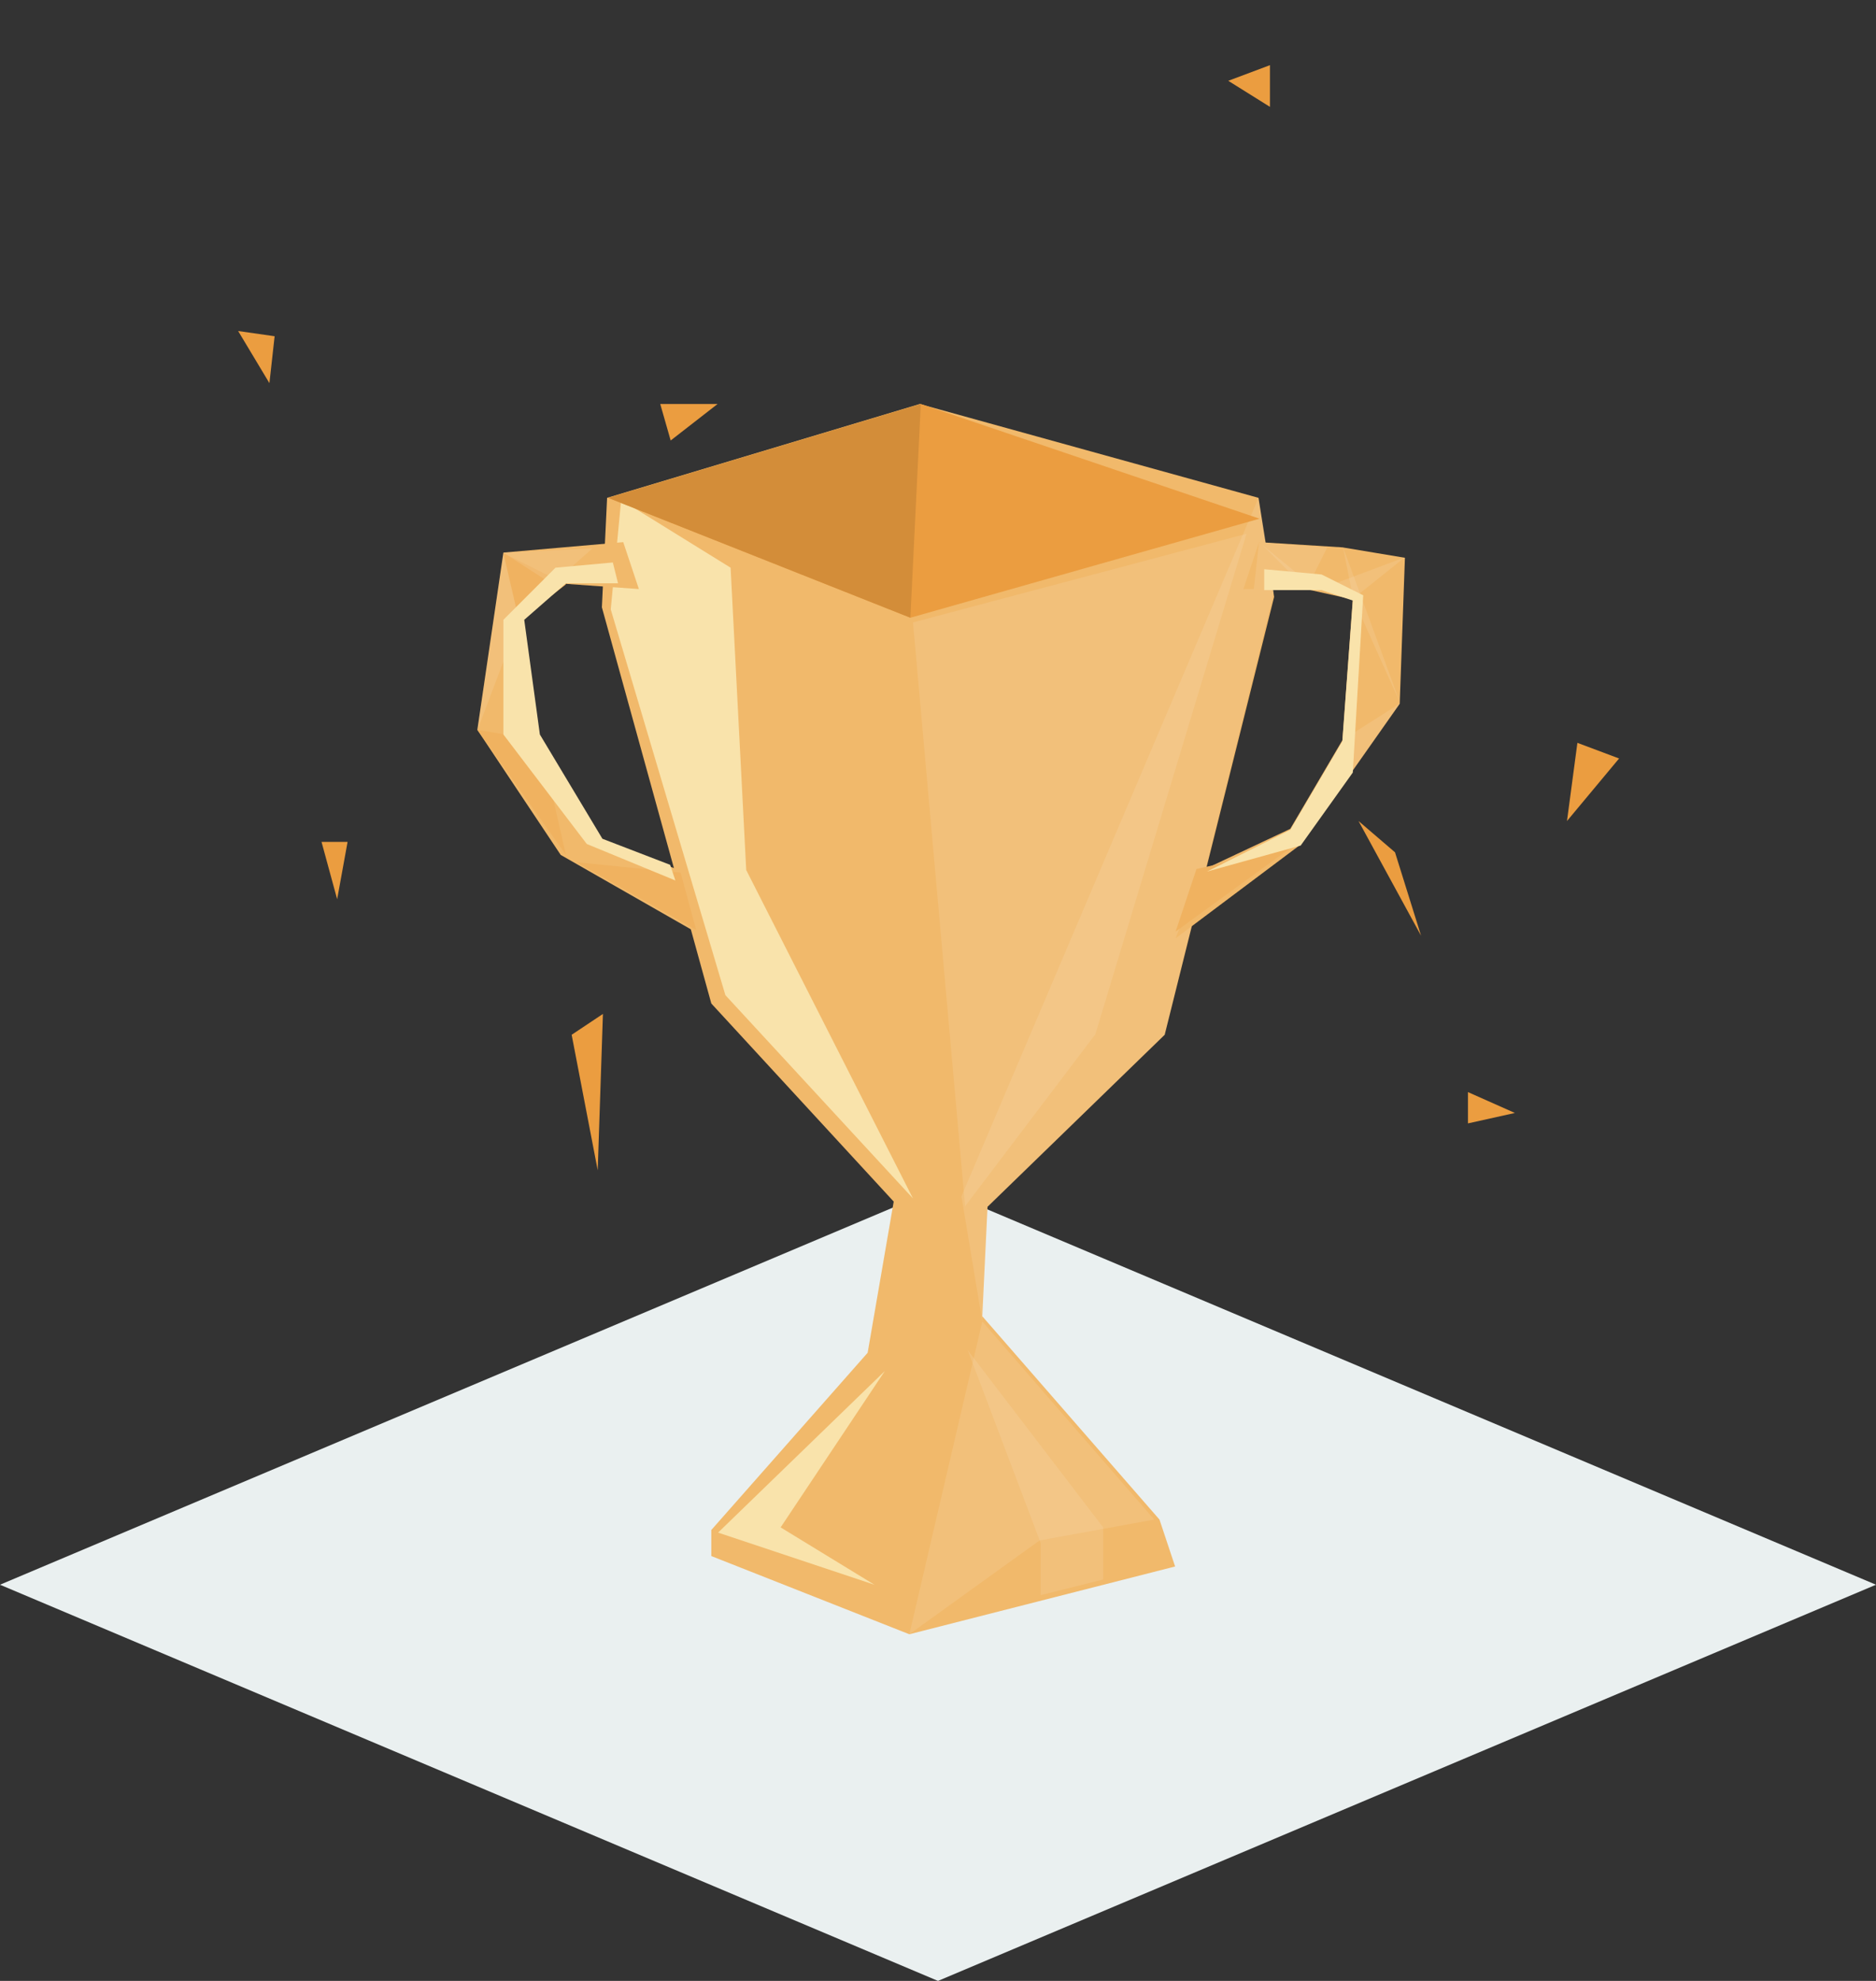 <svg xmlns="http://www.w3.org/2000/svg" viewBox="0 0 360 380"><rect x="0" y="0" width="360" height="380" fill="#333333" stroke="none"/><script xmlns="" type="text/javascript" charset="utf-8" id="zm-extension"/><path fill-rule="evenodd" clip-rule="evenodd" fill="#EAF0F0" d="M0 304l180-76 180 76-180 76L0 304z"/><g fill-rule="evenodd" clip-rule="evenodd"><path fill="#F1B96B" d="M136.5 293.5v5l38 15 51-13-3-9-34-39 1-21 34-33 21-84-3-19-65-18-60 18-1 21 21 76 35 38-5 29-30 34z"/><path fill="#F9E3AB" d="M119.2 95.9l-2 21 22 74 36 39-32-63-3-58-21-13zM169.8 263l-32 31 30 10-18-11 20-30z"/><path opacity=".1" fill="#FFF" d="M175.2 119.4l64-17-29 96-25 33-10-112zM185.7 259l26 34v10l-12 3v-10l-14-37z"/><path opacity=".1" fill="#FFF" d="M174.5 313.5l14-60 33 38-22 4-25 18zM184.5 229.5l4 24 1-22 34-33 21-85-3-18-57 134z"/><path fill="#EB9D40" d="M116.7 95.5l58 23 67-19-65-22-60 18z"/><path fill="#D38D39" d="M116.7 95.5l58 23 2-41-60 18z"/></g><g fill-rule="evenodd" clip-rule="evenodd"><path fill="#F1B96B" d="M257.6 105l-16-1-3 9h12l9 2-2 27-10 17-17 8-5 13 24-18 19-27 1-28-12-2zm-143 56l-11-19-4-23 9-7 14 1-3-9-23 2-5 34 16 24 28 16-5-13-16-6z"/><path opacity=".1" fill="#FFF" d="M240.6 113h12l-11-9-1 9zM269.6 106.9l-16 6 6 2 10-8zM268.7 134.9l-11 7-8 20 19-27z"/><path fill="#F0B260" d="M229.6 166.7l18-4-22 16 4-12zM110.6 165.4l20 2 3 11-23-13zM91.6 140l12 2 5 22-17-24zM99.6 119.1l9-7-12-6 3 13z"/><path opacity=".1" fill="#FFF" d="M268.7 134.9l-9-20-2-10 11 30zM254.7 105l-4 8-9-9 13 1zM96.6 106s9.3 6.1 9.4 6c.1-.1 7.7-6.8 7.7-6.8l-17.1.8zM91.6 140.1l8-21.1-3-12.9-5 34z"/><path fill="#F9E3AB" d="M128.6 165.9l-13-5-12-20-3-22 8-7h10l-1-4-11 1-10 10v22l16 21 17 7-1-3zM231.6 167.2l16-8 10-17 2-27-6-2h-11v-4l11 1 8 4-2 34-10 14-18 5z"/></g><path fill-rule="evenodd" clip-rule="evenodd" fill="#EB9D40" d="M114.7 224.5l1-30-6 4 5 26zm-50-52l2-11h-5l3 11zm-13-99l1-9-7-1 6 10zm209 84l12 22-5-16-7-6zm21 58l9-2-9-4v6zm21-73l-2 15 10-12-8-3zm-59-122v-8l-8 3 8 5zm-115 64l9-7h-11l2 7z"/></svg>